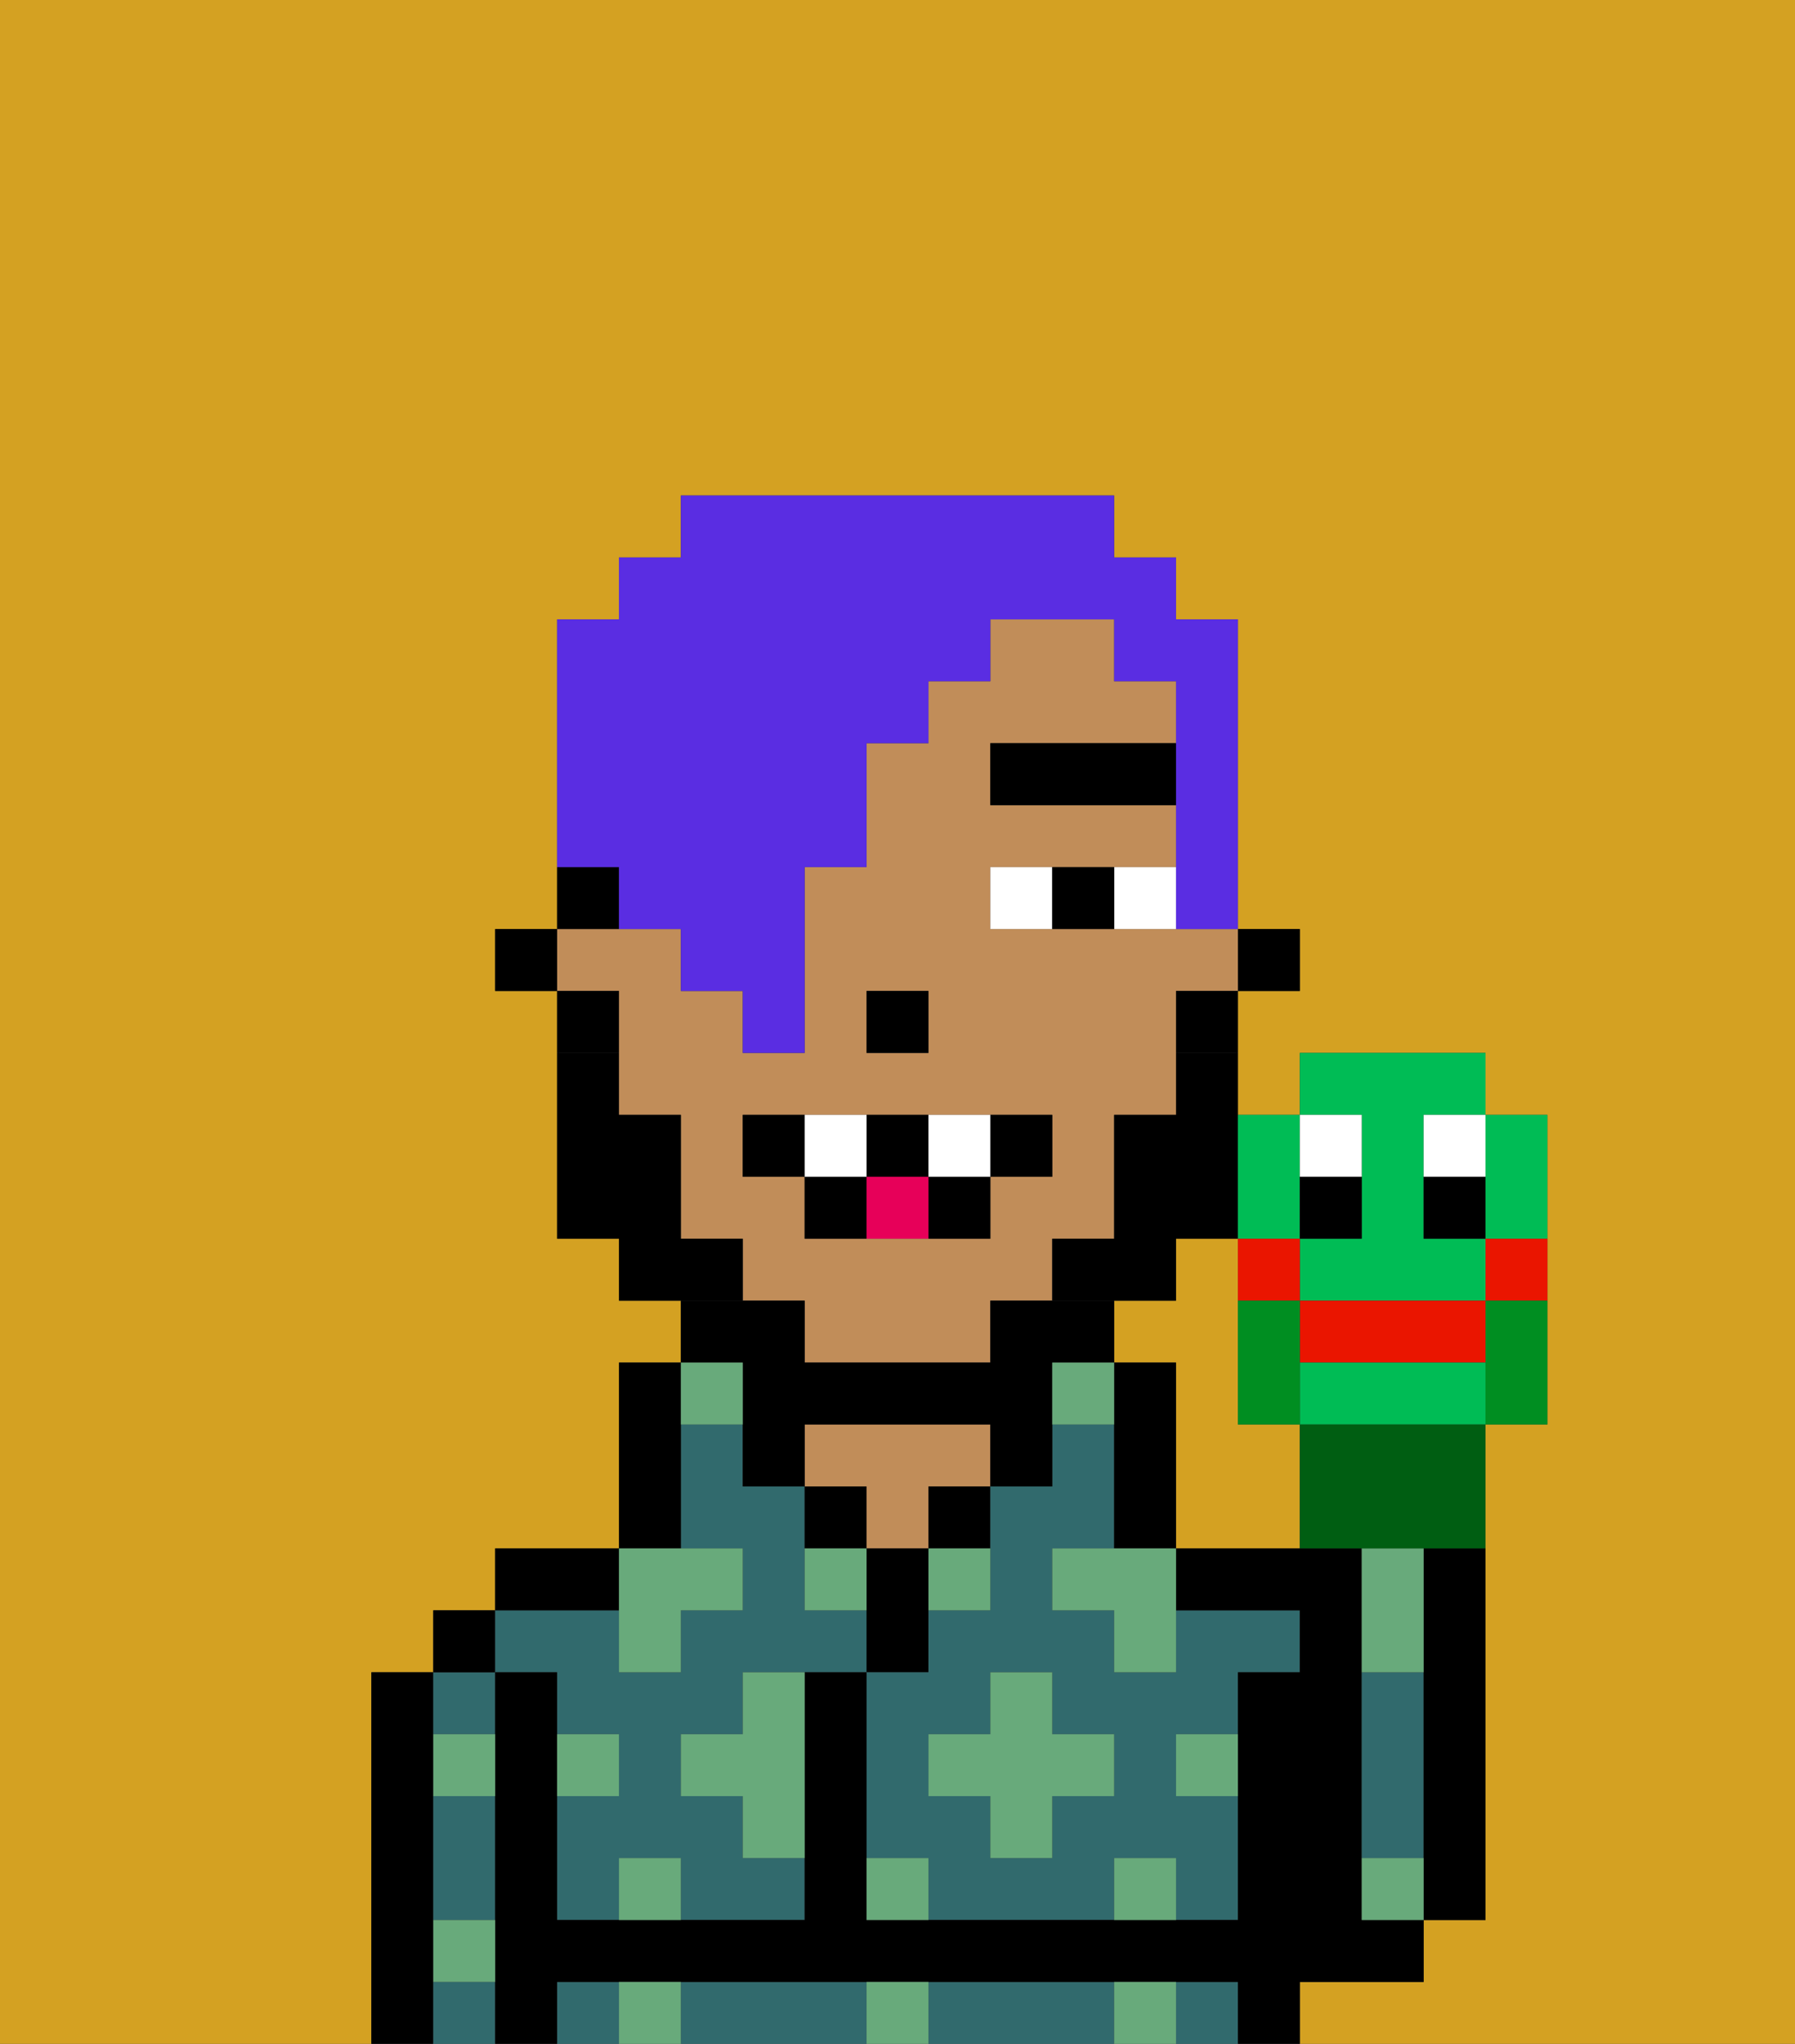 <svg xmlns="http://www.w3.org/2000/svg" viewBox="0 0 29 33"><rect x="0" y="0" width="29" height="33" fill="#333333" stroke="none"/><defs><style>polygon,rect,path{shape-rendering:crispedges;}.va172-1{fill:#d4a122;}.va172-2{fill:#000000;}.va172-3{fill:#316a6d;}.va172-4{fill:#c18d59;}.va172-5{fill:#68aa7b;}.va172-6{fill:#ffffff;}.va172-7{fill:#000000;}.va172-8{fill:#000000;}.va172-9{fill:#e70059;}.va172-10{fill:#5a2de2;}.va172-11{fill:#00bc55;}.va172-12{fill:#ffffff;}.va172-13{fill:#ea1500;}.va172-14{fill:#005e12;}.va172-15{fill:#008e21;}</style></defs><path class="va172-1" d="M20,23V20H19v1H18v1h1v3h2V23Z"/><path class="va172-1" d="M6,32V27H7V26H8V25h2V22h1V21H10V20H9V16H8V15H9V10h1V9h1V8h7V9h1v1h1v5h1v1H20v2h1V17h3v1h1v5H24v8H23v1H21v1h8V0H0V33H6Z"/><path class="va172-2" d="M7,31V27H6v6H7V31Z"/><path class="va172-3" d="M8,28V27H7v1Z"/><path class="va172-3" d="M7,32v1H8V32Z"/><path class="va172-3" d="M7,30v1H8V29H7Z"/><rect class="va172-2" x="7" y="26" width="1" height="1"/><path class="va172-3" d="M9,27v1h1v1H9v2h1V30h1v1h2V30H12V29H11V28h1V27h2V26H13V24H12V23H11v2h1v1H11v1H10V26H8v1Z"/><path class="va172-2" d="M10,25H8v1h2Z"/><path class="va172-2" d="M11,24V22H10v3h1Z"/><path class="va172-2" d="M14,24H13v1h1Z"/><path class="va172-4" d="M14,25h1V24h1V23H13v1h1Z"/><path class="va172-2" d="M15,26V25H14v2h1Z"/><rect class="va172-2" x="15" y="24" width="1" height="1"/><path class="va172-3" d="M18,27V26H17V25h1V23H17v1H16v2H15v1H14v3h1v1h3V30h1v1h1V29H19V28h1V27h1V26H19v1Zm0,2H17v1H16V29H15V28h1V27h1v1h1Z"/><path class="va172-2" d="M19,22H18v3h1V22Z"/><rect class="va172-3" x="9" y="32" width="1" height="1"/><rect class="va172-3" x="19" y="32" width="1" height="1"/><path class="va172-3" d="M17,32H15v1h3V32Z"/><path class="va172-3" d="M13,32H11v1h3V32Z"/><path class="va172-2" d="M22,32h1V31H22V25H19v1h2v1H20v4H14V27H13v4H9V27H8v6H9V32H20v1h1V32Z"/><path class="va172-3" d="M23,29V27H22v3h1Z"/><path class="va172-2" d="M23,26v5h1V25H23Z"/><rect class="va172-2" x="20" y="15" width="1" height="1"/><path class="va172-4" d="M10,17v1h1v2h1v1h1v1h3V21h1V20h1V18h1V16h1V15H16V14h3V13H16V12h3V11H18V10H16v1H15v1H14v2H13v3H12V16H11V15H9v1h1Zm4-1h1v1H14Zm-2,2h5v1H16v1H13V19H12Z"/><path class="va172-2" d="M19,17h1V16H19Z"/><path class="va172-2" d="M12,23v1h1V23h3v1h1V22h1V21H16v1H13V21H11v1h1Z"/><path class="va172-2" d="M10,14H9v1h1Z"/><path class="va172-2" d="M10,16H9v1h1Z"/><rect class="va172-2" x="8" y="15" width="1" height="1"/><rect class="va172-2" x="14" y="16" width="1" height="1"/><path class="va172-5" d="M18,32v1h1V32Z"/><path class="va172-5" d="M18,30v1h1V30Z"/><path class="va172-5" d="M22,30v1h1V30Z"/><path class="va172-5" d="M23,26V25H22v2h1Z"/><polygon class="va172-5" points="17 27 16 27 16 28 15 28 15 29 16 29 16 30 17 30 17 29 18 29 18 28 17 28 17 27"/><polygon class="va172-5" points="17 25 17 26 18 26 18 27 19 27 19 26 19 25 18 25 17 25"/><path class="va172-5" d="M15,26h1V25H15Z"/><path class="va172-5" d="M13,25v1h1V25Z"/><path class="va172-5" d="M12,28H11v1h1v1h1V27H12Z"/><polygon class="va172-5" points="10 27 11 27 11 26 12 26 12 25 11 25 10 25 10 26 10 27"/><path class="va172-5" d="M19,29h1V28H19Z"/><path class="va172-5" d="M7,29H8V28H7Z"/><path class="va172-5" d="M10,28H9v1h1Z"/><path class="va172-5" d="M7,32H8V31H7Z"/><path class="va172-5" d="M14,30v1h1V30Z"/><path class="va172-5" d="M14,32v1h1V32Z"/><path class="va172-5" d="M10,30v1h1V30Z"/><path class="va172-5" d="M10,32v1h1V32Z"/><path class="va172-5" d="M12,23V22H11v1Z"/><path class="va172-5" d="M18,22H17v1h1Z"/><path class="va172-6" d="M18,14v1h1V14Z"/><path class="va172-6" d="M16,14v1h1V14Z"/><path class="va172-2" d="M17,14v1h1V14Z"/><rect class="va172-7" x="16" y="12" width="3" height="1"/><path class="va172-8" d="M19,18H18v2H17v1h2V20h1V17H19Z"/><path class="va172-8" d="M12,20H11V18H10V17H9v3h1v1h2Z"/><path class="va172-2" d="M13,18H12v1h1Z"/><path class="va172-2" d="M17,19V18H16v1Z"/><path class="va172-2" d="M15,20h1V19H15Z"/><path class="va172-2" d="M15,19V18H14v1Z"/><path class="va172-2" d="M13,19v1h1V19Z"/><path class="va172-6" d="M14,19V18H13v1Z"/><path class="va172-6" d="M16,19V18H15v1Z"/><path class="va172-9" d="M14,19v1h1V19Z"/><path class="va172-10" d="M10,15h1v1h1v1h1V14h1V12h1V11h1V10h2v1h1v4h1V10H19V9H18V8H11V9H10v1H9v4h1Z"/><path class="va172-11" d="M22,19v1H21v1h3V20H23V18h1V17H21v1h1Z"/><path class="va172-11" d="M21,20V18H20v2Z"/><path class="va172-12" d="M22,19V18H21v1Z"/><path class="va172-2" d="M22,19H21v1h1Z"/><path class="va172-12" d="M23,19h1V18H23Z"/><path class="va172-2" d="M23,19v1h1V19Z"/><path class="va172-13" d="M24,22V21H21v1Z"/><path class="va172-11" d="M21,22v1h3V22Z"/><path class="va172-11" d="M24,20h1V18H24v2Z"/><path class="va172-14" d="M21,23v2h3V23H21Z"/><path class="va172-13" d="M24,20.333V21h1V20H24Z"/><path class="va172-13" d="M20,21h1V20H20v1Z"/><path class="va172-15" d="M20,22v1h1V21H20Z"/><path class="va172-15" d="M24,21.223V23h1V21H24Z"/></svg>